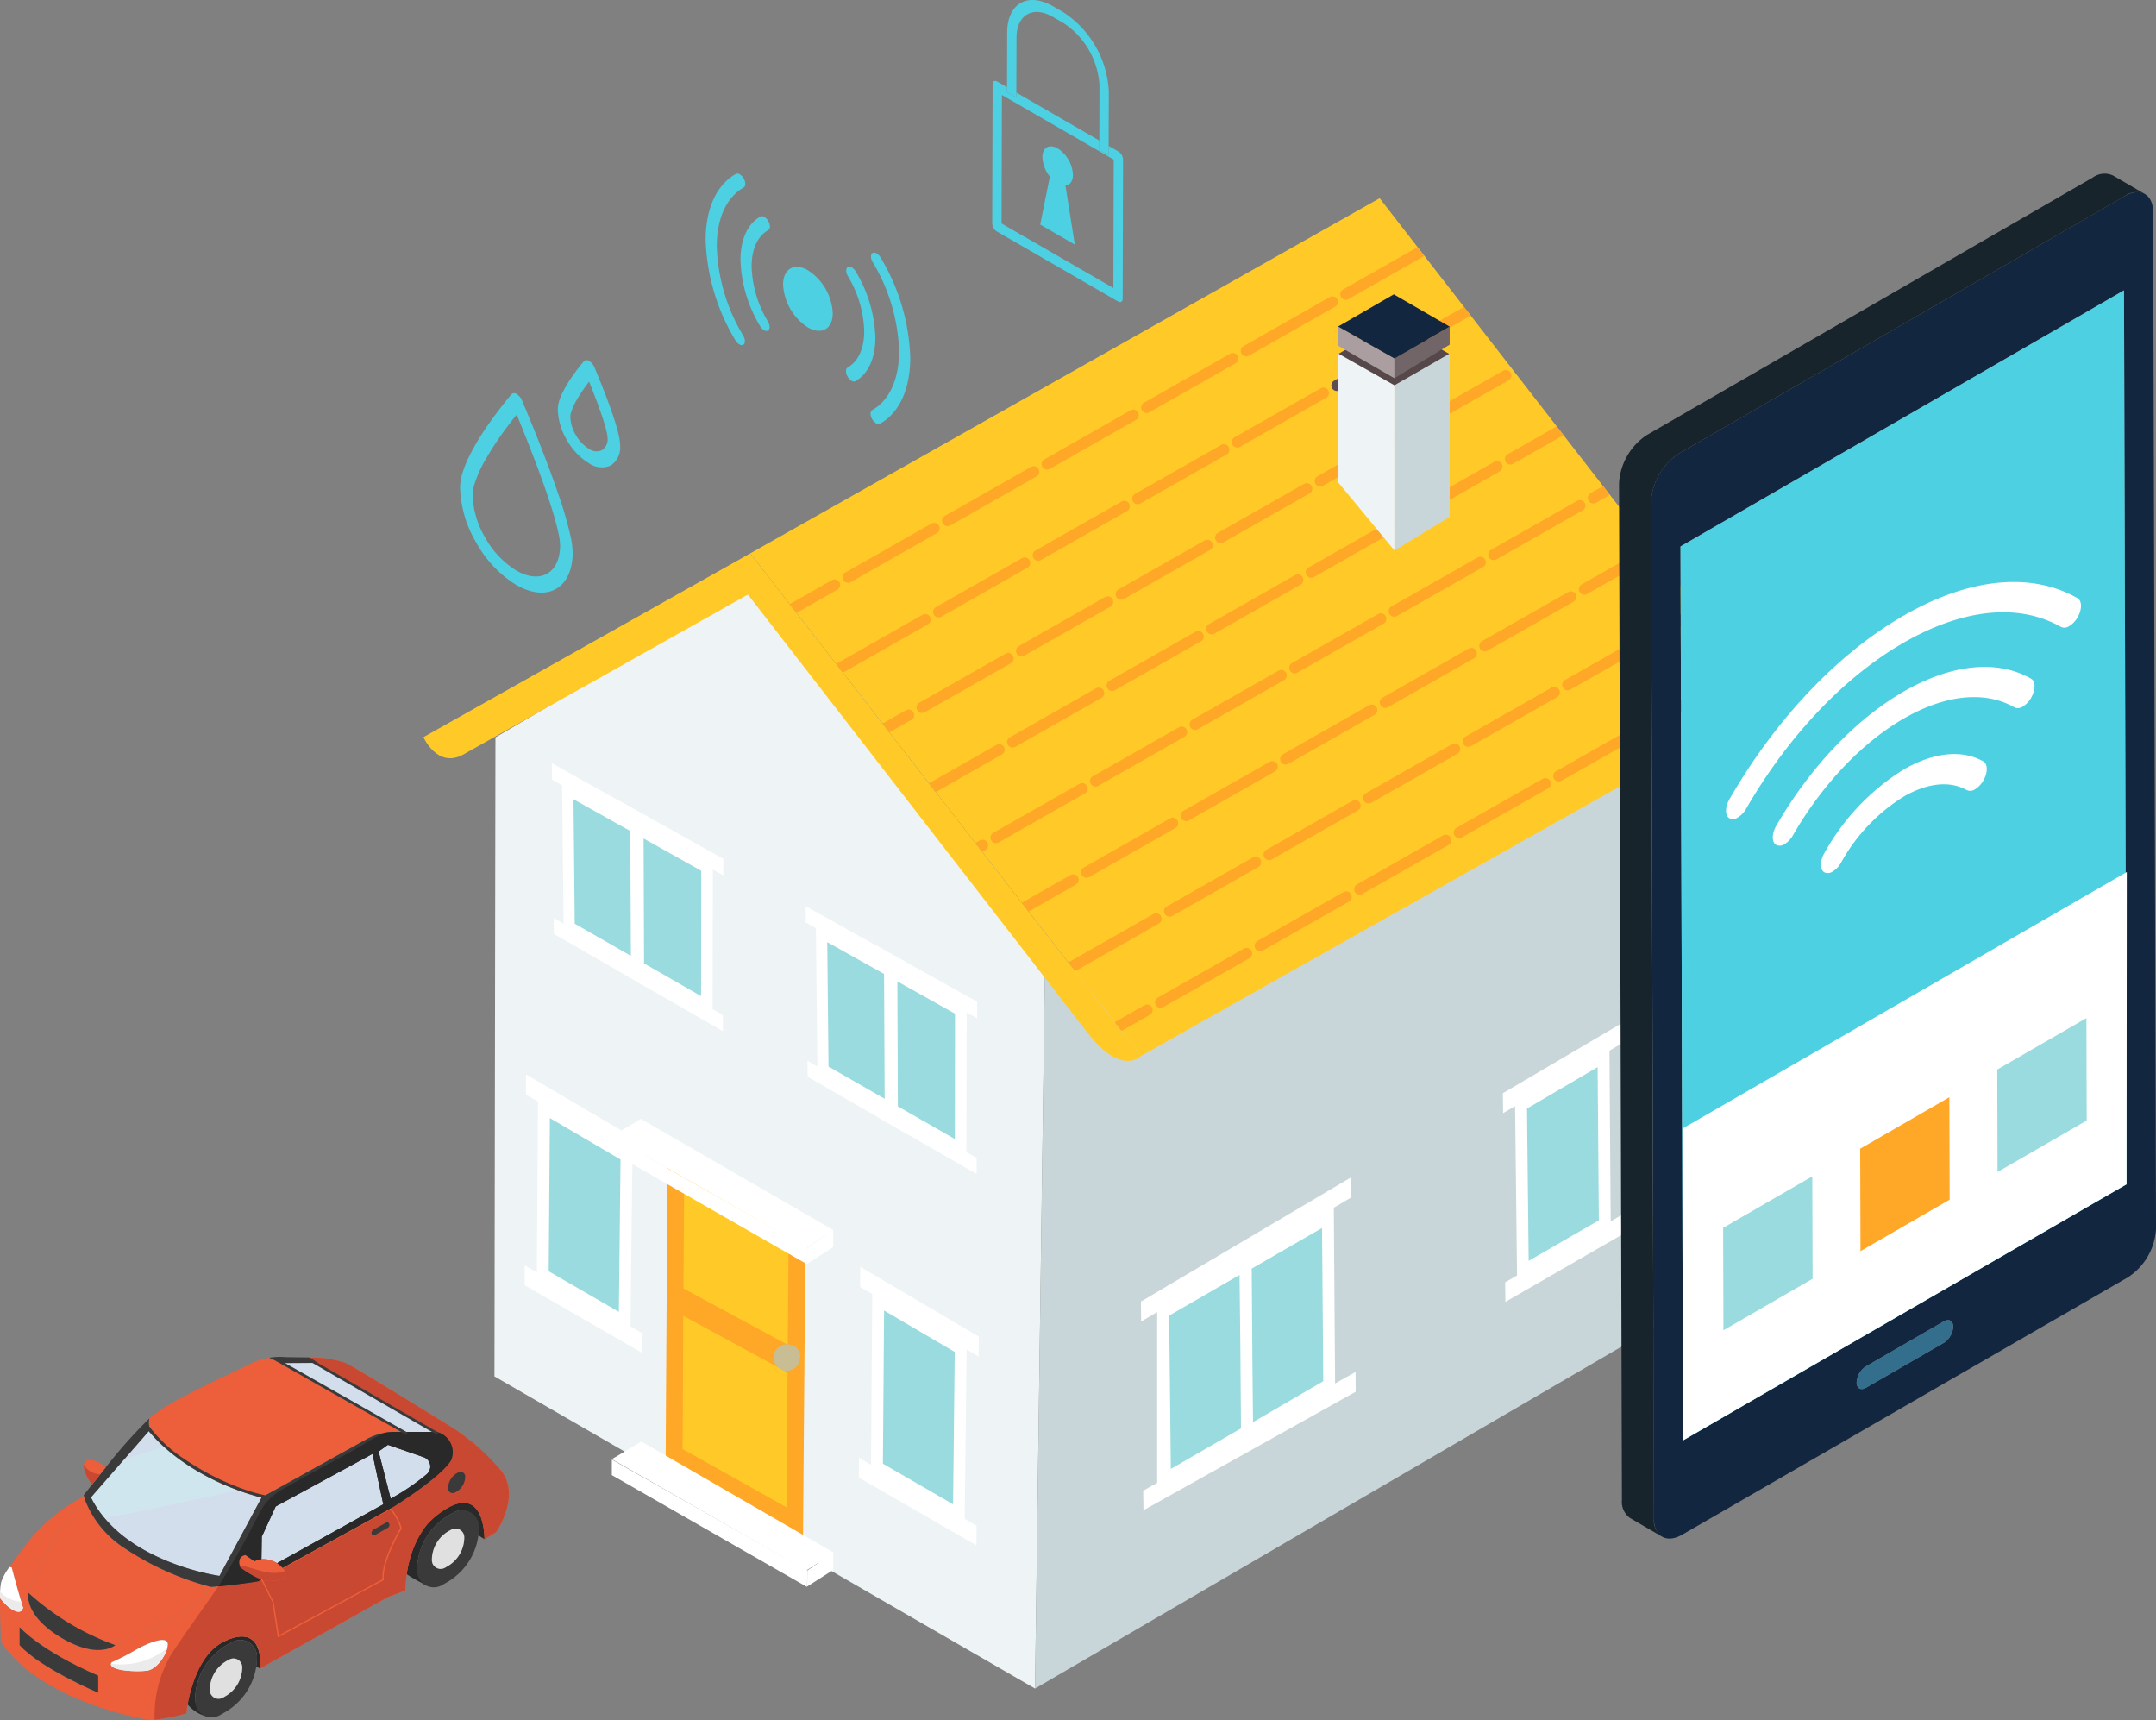 <svg xmlns="http://www.w3.org/2000/svg" xmlns:xlink="http://www.w3.org/1999/xlink" width="353.065" height="281.652" viewBox="0 0 353.065 281.652">
  <rect x="0" y="0" width="353.065" height="281.652" fill="#808080" stroke="none"/>
  <defs>
    <clipPath id="clip-path">
      <rect id="Rectángulo_42699" data-name="Rectángulo 42699" width="26.21" height="38.068" fill="#4dd0e1"/>
    </clipPath>
    <clipPath id="clip-path-2">
      <rect id="Rectángulo_42700" data-name="Rectángulo 42700" width="33.502" height="41.016" fill="#4dd0e1"/>
    </clipPath>
    <clipPath id="clip-path-3">
      <rect id="Rectángulo_42701" data-name="Rectángulo 42701" width="21.428" height="49.459" fill="#4dd0e1"/>
    </clipPath>
    <clipPath id="clip-path-4">
      <rect id="Rectángulo_42704" data-name="Rectángulo 42704" width="83.343" height="59.5" fill="none"/>
    </clipPath>
  </defs>
  <g id="Grupo_143616" data-name="Grupo 143616" transform="translate(-305.867 -2847.041)">
    <g id="Grupo_143606" data-name="Grupo 143606" transform="translate(-122 -440.984)">
      <path id="Trazado_189285" data-name="Trazado 189285" d="M243.147,385.22l-.163,104.625,88.525,51.109,1.6-116.474-47.941-63.862Z" transform="translate(265.854 3023.53)" fill="#eef4f5"/>
      <path id="Trazado_189286" data-name="Trazado 189286" d="M294.255,580.385l22.484,13.281.44-52.828-22.6-12.2Z" transform="translate(242.612 2947.367)" fill="#ffa726"/>
      <path id="Trazado_189287" data-name="Trazado 189287" d="M340.959,463.8l.241,22.743,11.032,6.331-.1-22.832Z" transform="translate(221.441 2976.755)" fill="#99dbde"/>
      <path id="Trazado_189288" data-name="Trazado 189288" d="M339.242,460.656l.279,25.113,12.865,7.4-.1-25.229Zm2.083,23.813-.206-20.371,9.3,5.2.1,20.438Z" transform="translate(222.22 2978.182)" fill="#fff"/>
      <path id="Trazado_189289" data-name="Trazado 189289" d="M336.188,456.168l.032,2.678,16.367,9.147-.008-2.695Z" transform="translate(223.604 2980.217)" fill="#fff"/>
      <path id="Trazado_189290" data-name="Trazado 189290" d="M336.744,502.495l.031,2.606,16.144,9.293-.009-2.62Z" transform="translate(223.353 2959.217)" fill="#fff"/>
      <path id="Trazado_189291" data-name="Trazado 189291" d="M362.045,498.367l11.2,6.428.042-22.925-11.342-6.339Z" transform="translate(211.929 2971.439)" fill="#99dbde"/>
      <path id="Trazado_189292" data-name="Trazado 189292" d="M360.34,497.575l13.062,7.508.059-25.331-13.244-7.392Zm11.208-16.462-.026,20.52-9.335-5.351-.08-20.453Z" transform="translate(212.712 2972.877)" fill="#fff"/>
      <path id="Trazado_189293" data-name="Trazado 189293" d="M357.148,470.525l16.621,9.288.009-2.706-16.645-9.272Z" transform="translate(214.11 2974.928)" fill="#fff"/>
      <path id="Trazado_189294" data-name="Trazado 189294" d="M357.418,516.967l16.39,9.435.009-2.631-16.414-9.42Z" transform="translate(213.987 2953.842)" fill="#fff"/>
      <path id="Trazado_189295" data-name="Trazado 189295" d="M264.937,421.006l.241,22.743,11.032,6.332-.1-22.832Z" transform="translate(255.903 2996.156)" fill="#99dbde"/>
      <path id="Trazado_189296" data-name="Trazado 189296" d="M263.219,417.858l.279,25.114,12.865,7.395-.1-25.229Zm2.083,23.814L265.1,421.3l9.3,5.2.1,20.438Z" transform="translate(256.682 2997.583)" fill="#fff"/>
      <path id="Trazado_189297" data-name="Trazado 189297" d="M260.166,413.37l.032,2.679,16.368,9.147-.008-2.695Z" transform="translate(258.065 2999.617)" fill="#fff"/>
      <path id="Trazado_189298" data-name="Trazado 189298" d="M260.722,459.7l.031,2.606L276.9,471.6l-.008-2.62Z" transform="translate(257.813 2978.617)" fill="#fff"/>
      <path id="Trazado_189299" data-name="Trazado 189299" d="M286.023,455.57l11.2,6.428.041-22.925-11.341-6.338Z" transform="translate(246.39 2990.839)" fill="#99dbde"/>
      <path id="Trazado_189300" data-name="Trazado 189300" d="M284.318,454.778l13.061,7.507.06-25.331-13.244-7.391Zm11.208-16.462-.026,20.52-9.335-5.351-.079-20.453Z" transform="translate(247.174 2992.277)" fill="#fff"/>
      <path id="Trazado_189301" data-name="Trazado 189301" d="M281.126,427.727l16.621,9.288.009-2.706-16.646-9.273Z" transform="translate(248.571 2994.328)" fill="#fff"/>
      <path id="Trazado_189302" data-name="Trazado 189302" d="M281.4,474.169l16.389,9.434.009-2.63-16.413-9.42Z" transform="translate(248.449 2973.242)" fill="#fff"/>
      <path id="Trazado_189303" data-name="Trazado 189303" d="M357.552,601.548l13.412,7.743.313-27.838-13.514-7.934Z" transform="translate(213.92 2927.021)" fill="#99dbde"/>
      <path id="Trazado_189304" data-name="Trazado 189304" d="M355.762,600.742l15.331,8.843.354-30.735-15.46-9.086Zm2.152-26.878,11.568,6.786-.273,24.939-11.49-6.64Z" transform="translate(214.731 2928.723)" fill="#fff"/>
      <path id="Trazado_189305" data-name="Trazado 189305" d="M352.519,567.477l19.405,11.395.039-3.26L352.54,564.185Z" transform="translate(216.201 2931.252)" fill="#fff"/>
      <path id="Trazado_189306" data-name="Trazado 189306" d="M352.136,624.622l19.243,11.089.038-3.2-19.26-11.12Z" transform="translate(216.375 2905.322)" fill="#fff"/>
      <path id="Trazado_189307" data-name="Trazado 189307" d="M257.444,543.919l13.412,7.743.313-27.838-13.513-7.935Z" transform="translate(259.299 2953.145)" fill="#99dbde"/>
      <path id="Trazado_189308" data-name="Trazado 189308" d="M255.655,543.113l15.331,8.843.353-30.735-15.46-9.086Zm2.152-26.878,11.568,6.786L269.1,547.96l-11.489-6.64Z" transform="translate(260.11 2954.846)" fill="#fff"/>
      <path id="Trazado_189309" data-name="Trazado 189309" d="M252.411,509.849l19.405,11.394.039-3.259-19.423-11.427Z" transform="translate(261.581 2957.375)" fill="#fff"/>
      <path id="Trazado_189310" data-name="Trazado 189310" d="M252.028,566.994l19.243,11.089.038-3.2-19.259-11.12Z" transform="translate(261.754 2931.445)" fill="#fff"/>
      <path id="Trazado_189311" data-name="Trazado 189311" d="M299.6,556.455l17.08,9.217.14-17.409-17.108-8.953Z" transform="translate(240.189 2942.528)" fill="#ffca28"/>
      <path id="Trazado_189312" data-name="Trazado 189312" d="M299.345,600.668l17.043,9.546.139-22.078-17.072-9.286Z" transform="translate(240.306 2924.604)" fill="#ffca28"/>
      <path id="Trazado_189313" data-name="Trazado 189313" d="M278.142,619.4l31.852,18.225,4.516-2.905L283,616.521Z" transform="translate(249.917 2907.527)" fill="#fff"/>
      <path id="Trazado_189314" data-name="Trazado 189314" d="M278.142,522.741l31.852,18.226,4.4-2.905-31.513-18.2Z" transform="translate(249.917 2951.342)" fill="#fff"/>
      <path id="Trazado_189315" data-name="Trazado 189315" d="M278.142,527.792l31.966,18.316.051-2.7-32.01-18.155Z" transform="translate(249.917 2948.899)" fill="#fff"/>
      <path id="Trazado_189316" data-name="Trazado 189316" d="M336.66,558.678l4.257-2.707V553.15l-4.231,2.905Z" transform="translate(223.39 2936.254)" fill="#fff"/>
      <path id="Trazado_189317" data-name="Trazado 189317" d="M278.142,624.447l31.966,18.316.051-2.7-32.01-18.155Z" transform="translate(249.917 2905.085)" fill="#fff"/>
      <path id="Trazado_189318" data-name="Trazado 189318" d="M336.66,655.333l4.257-2.707V649.8l-4.231,2.905Z" transform="translate(223.39 2892.439)" fill="#fff"/>
      <path id="Trazado_189319" data-name="Trazado 189319" d="M330.331,587.52a2.172,2.172,0,1,0,1.584,2.091,1.891,1.891,0,0,0-1.584-2.091" transform="translate(226.978 2920.674)" fill="#c8bd93"/>
      <path id="Trazado_189320" data-name="Trazado 189320" d="M404.911,548.014l109.7-63.945V376.192l-108.1,55.348Z" transform="translate(192.452 3016.471)" fill="#c9d6d9"/>
      <path id="Trazado_189321" data-name="Trazado 189321" d="M221.715,380.605s2.222,5.107,6.427,2.9l46.705-26.246,55.581,71.7c5.628,7.281,8.781,3.851,8.781,3.851l-63.984-82.288Z" transform="translate(275.495 3028.108)" fill="#ffca28"/>
      <path id="Trazado_189322" data-name="Trazado 189322" d="M319.6,302.3l63.983,82.288,103.074-58.015L422.67,244.152Z" transform="translate(231.125 3076.324)" fill="#ffca28"/>
      <path id="Trazado_189323" data-name="Trazado 189323" d="M443.29,563.974l.313,27.838,26.98-15.687-.211-28.03Z" transform="translate(175.054 2938.546)" fill="#99dbde"/>
      <path id="Trazado_189324" data-name="Trazado 189324" d="M456.957,553.857l-15.462,8.865v30.11l29.145-16.564-.22-30.324ZM443.734,589l-.275-25.1,11.527-6.658.131,11.348.107,13.777Zm13.46-7.657-.1-9.551-.116-15.586,11.516-6.648.2,25.077Z" transform="translate(175.868 2939.521)" fill="#fff"/>
      <path id="Trazado_189325" data-name="Trazado 189325" d="M550.48,508.551l.313,27.838,13.411-7.743-.21-28.03Z" transform="translate(126.465 2960.068)" fill="#99dbde"/>
      <path id="Trazado_189326" data-name="Trazado 189326" d="M548.683,505.949l.354,30.735,15.33-8.843-.225-30.977Zm2.238,26.738-.273-24.939,11.567-6.786.2,25.086Z" transform="translate(127.279 2961.77)" fill="#fff"/>
      <path id="Trazado_189327" data-name="Trazado 189327" d="M545.049,502.711l.039,3.259,19.405-11.395-.022-3.291Z" transform="translate(128.927 2964.298)" fill="#fff"/>
      <path id="Trazado_189328" data-name="Trazado 189328" d="M545.732,559.605l.039,3.2,19.242-11.089-.022-3.236Z" transform="translate(128.617 2938.369)" fill="#fff"/>
      <path id="Trazado_189329" data-name="Trazado 189329" d="M436.632,557.706l.04,3.26L471.1,540.641l-.022-3.292Z" transform="translate(178.072 2943.417)" fill="#fff"/>
      <path id="Trazado_189330" data-name="Trazado 189330" d="M437.315,615.114l.039,3.2,34.758-19.4-.022-3.235Z" transform="translate(177.763 2916.974)" fill="#fff"/>
      <path id="Trazado_189331" data-name="Trazado 189331" d="M338.33,358.433l-6.914,3.93,1.119,1.438,6.686-3.8a.9.9,0,1,0-.891-1.567" transform="translate(225.768 3024.574)" fill="#ffa726"/>
      <path id="Trazado_189332" data-name="Trazado 189332" d="M361.808,341.48,347.7,349.5a.9.9,0,0,0,.892,1.568l14.109-8.021a.9.9,0,1,0-.891-1.567" transform="translate(218.593 3032.259)" fill="#ffa726"/>
      <path id="Trazado_189333" data-name="Trazado 189333" d="M391.63,324.526l-14.11,8.021a.9.9,0,0,0,.892,1.567l14.109-8.021a.9.9,0,1,0-.891-1.567" transform="translate(205.075 3039.944)" fill="#ffa726"/>
      <path id="Trazado_189334" data-name="Trazado 189334" d="M421.451,307.574l-14.109,8.02a.9.9,0,0,0,.892,1.568l14.109-8.021a.9.9,0,1,0-.892-1.567" transform="translate(191.557 3047.629)" fill="#ffa726"/>
      <path id="Trazado_189335" data-name="Trazado 189335" d="M451.273,290.621l-14.109,8.021a.9.9,0,1,0,.891,1.567l14.109-8.021a.9.9,0,0,0-.892-1.568" transform="translate(178.038 3055.313)" fill="#ffa726"/>
      <path id="Trazado_189336" data-name="Trazado 189336" d="M481.1,273.668l-14.109,8.021a.9.9,0,1,0,.891,1.567l14.109-8.021a.9.9,0,0,0-.892-1.568" transform="translate(164.52 3062.998)" fill="#ffa726"/>
      <path id="Trazado_189337" data-name="Trazado 189337" d="M496.809,265.733a.9.9,0,1,0,.891,1.567l12.427-7.064L509.01,258.8Z" transform="translate(151.001 3069.686)" fill="#ffa726"/>
      <path id="Trazado_189338" data-name="Trazado 189338" d="M359.474,368.8l-14.109,8.021c-.013.008-.02.021-.033.029l1.113,1.431,13.92-7.913a.9.9,0,0,0-.891-1.567" transform="translate(219.459 3019.877)" fill="#ffa726"/>
      <path id="Trazado_189339" data-name="Trazado 189339" d="M388.946,351.843l-14.109,8.021a.9.9,0,0,0,.891,1.567l14.109-8.021a.9.9,0,0,0-.891-1.567" transform="translate(206.291 3027.561)" fill="#ffa726"/>
      <path id="Trazado_189340" data-name="Trazado 189340" d="M418.768,334.89l-14.109,8.021a.9.9,0,1,0,.892,1.567l14.109-8.021a.9.9,0,0,0-.891-1.567" transform="translate(192.772 3035.246)" fill="#ffa726"/>
      <path id="Trazado_189341" data-name="Trazado 189341" d="M448.59,317.937l-14.109,8.02a.9.9,0,0,0,.892,1.568l14.109-8.021a.9.9,0,1,0-.891-1.567" transform="translate(179.254 3042.932)" fill="#ffa726"/>
      <path id="Trazado_189342" data-name="Trazado 189342" d="M478.412,300.984,464.3,309a.9.9,0,1,0,.892,1.567l14.109-8.021a.9.9,0,1,0-.891-1.567" transform="translate(165.736 3050.615)" fill="#ffa726"/>
      <path id="Trazado_189343" data-name="Trazado 189343" d="M508.233,284.031l-14.109,8.021a.9.9,0,1,0,.891,1.567l14.109-8.021a.9.9,0,1,0-.891-1.567" transform="translate(152.218 3058.301)" fill="#5d4e51"/>
      <path id="Trazado_189344" data-name="Trazado 189344" d="M523.947,279.51a.9.9,0,1,0,.891,1.567l5.184-2.947-1.117-1.439Z" transform="translate(138.699 3061.574)" fill="#ffa726"/>
      <path id="Trazado_189345" data-name="Trazado 189345" d="M363.053,397.415l-3.824,2.173,1.118,1.439,3.6-2.045a.9.9,0,1,0-.891-1.567" transform="translate(213.159 3006.903)" fill="#ffa726"/>
      <path id="Trazado_189346" data-name="Trazado 189346" d="M383.968,380.463l-14.109,8.021a.9.9,0,1,0,.891,1.567l14.109-8.021a.9.9,0,1,0-.891-1.567" transform="translate(208.548 3014.588)" fill="#ffa726"/>
      <path id="Trazado_189347" data-name="Trazado 189347" d="M413.791,363.51l-14.109,8.021a.9.9,0,0,0,.891,1.568l14.109-8.021a.9.9,0,0,0-.891-1.568" transform="translate(195.029 3022.272)" fill="#ffa726"/>
      <path id="Trazado_189348" data-name="Trazado 189348" d="M443.613,346.556,429.5,354.577a.9.9,0,0,0,.891,1.568l14.109-8.021a.9.9,0,0,0-.891-1.568" transform="translate(181.511 3029.957)" fill="#ffa726"/>
      <path id="Trazado_189349" data-name="Trazado 189349" d="M473.434,329.6l-14.109,8.02a.9.9,0,0,0,.891,1.568l14.109-8.021a.9.9,0,0,0-.891-1.567" transform="translate(167.992 3037.643)" fill="#ffa726"/>
      <path id="Trazado_189350" data-name="Trazado 189350" d="M503.256,312.651l-14.109,8.021a.9.9,0,1,0,.892,1.567l14.109-8.021a.9.9,0,0,0-.891-1.567" transform="translate(154.474 3045.327)" fill="#ffa726"/>
      <path id="Trazado_189351" data-name="Trazado 189351" d="M533.078,295.7l-14.109,8.021a.9.9,0,1,0,.892,1.567l14.109-8.021a.9.9,0,0,0-.891-1.567" transform="translate(140.955 3053.012)" fill="#ffa726"/>
      <path id="Trazado_189352" data-name="Trazado 189352" d="M384.193,407.779l-11.057,6.286,1.119,1.438,10.83-6.157a.9.9,0,1,0-.891-1.567" transform="translate(206.855 3002.205)" fill="#ffa726"/>
      <path id="Trazado_189353" data-name="Trazado 189353" d="M411.107,390.825,397,398.846a.9.9,0,0,0,.892,1.568L412,392.393a.9.9,0,0,0-.891-1.567" transform="translate(196.245 3009.891)" fill="#ffa726"/>
      <path id="Trazado_189354" data-name="Trazado 189354" d="M440.928,373.873l-14.109,8.021a.9.9,0,1,0,.891,1.567l14.109-8.021a.9.9,0,1,0-.891-1.567" transform="translate(182.728 3017.574)" fill="#ffa726"/>
      <path id="Trazado_189355" data-name="Trazado 189355" d="M470.75,356.92l-14.109,8.021a.9.9,0,1,0,.891,1.567l14.109-8.021a.9.9,0,1,0-.891-1.567" transform="translate(169.209 3025.26)" fill="#ffa726"/>
      <path id="Trazado_189356" data-name="Trazado 189356" d="M500.572,339.967l-14.109,8.021a.9.9,0,0,0,.891,1.567l14.109-8.021a.9.9,0,1,0-.891-1.568" transform="translate(155.69 3032.944)" fill="#ffa726"/>
      <path id="Trazado_189357" data-name="Trazado 189357" d="M530.395,323.014l-14.109,8.021a.9.9,0,0,0,.891,1.568l14.109-8.021a.9.9,0,1,0-.891-1.567" transform="translate(142.172 3040.629)" fill="#ffa726"/>
      <path id="Trazado_189358" data-name="Trazado 189358" d="M546.108,317.044a.9.9,0,0,0,.891,1.567l8.257-4.694-1.117-1.439Z" transform="translate(128.653 3045.352)" fill="#ffa726"/>
      <path id="Trazado_189359" data-name="Trazado 189359" d="M387.776,436.4l-.733.417,1.118,1.438.507-.288a.9.9,0,0,0-.892-1.567" transform="translate(200.552 2989.231)" fill="#ffa726"/>
      <path id="Trazado_189360" data-name="Trazado 189360" d="M406.128,419.445l-14.109,8.021a.9.9,0,1,0,.891,1.567l14.109-8.021a.9.9,0,0,0-.892-1.567" transform="translate(198.502 2996.917)" fill="#ffa726"/>
      <path id="Trazado_189361" data-name="Trazado 189361" d="M435.95,402.493l-14.109,8.021a.9.9,0,1,0,.892,1.567l14.109-8.021a.9.9,0,1,0-.892-1.567" transform="translate(184.983 3004.602)" fill="#ffa726"/>
      <path id="Trazado_189362" data-name="Trazado 189362" d="M465.772,385.54l-14.109,8.021a.9.9,0,0,0,.892,1.567l14.109-8.021a.9.9,0,1,0-.892-1.568" transform="translate(171.465 3012.286)" fill="#ffa726"/>
      <path id="Trazado_189363" data-name="Trazado 189363" d="M495.6,368.587l-14.109,8.021a.9.9,0,0,0,.892,1.567l14.109-8.021a.9.9,0,1,0-.891-1.567" transform="translate(157.946 3019.971)" fill="#ffa726"/>
      <path id="Trazado_189364" data-name="Trazado 189364" d="M525.417,351.635l-14.109,8.02a.9.9,0,0,0,.892,1.568l14.109-8.021a.9.9,0,1,0-.891-1.567" transform="translate(144.428 3027.655)" fill="#ffa726"/>
      <path id="Trazado_189365" data-name="Trazado 189365" d="M555.239,334.681,541.13,342.7a.9.9,0,1,0,.892,1.568l14.109-8.021a.9.9,0,1,0-.891-1.567" transform="translate(130.909 3035.341)" fill="#ffa726"/>
      <path id="Trazado_189366" data-name="Trazado 189366" d="M570.952,331.534a.9.9,0,0,0,.891,1.567l2.269-1.29-1.117-1.439Z" transform="translate(117.392 3037.24)" fill="#ffa726"/>
      <path id="Trazado_189367" data-name="Trazado 189367" d="M408.916,446.762l-7.967,4.529,1.119,1.439,7.74-4.4a.9.9,0,0,0-.892-1.567" transform="translate(194.248 2984.533)" fill="#ffa726"/>
      <path id="Trazado_189368" data-name="Trazado 189368" d="M433.267,429.809l-14.109,8.02a.9.9,0,1,0,.891,1.568l14.109-8.021a.9.9,0,0,0-.892-1.567" transform="translate(186.2 2992.219)" fill="#ffa726"/>
      <path id="Trazado_189369" data-name="Trazado 189369" d="M463.089,412.855l-14.109,8.021a.9.9,0,0,0,.892,1.568l14.109-8.021a.9.9,0,0,0-.892-1.567" transform="translate(172.682 2999.904)" fill="#ffa726"/>
      <path id="Trazado_189370" data-name="Trazado 189370" d="M492.912,395.9,478.8,403.924a.9.9,0,1,0,.892,1.567l14.109-8.02a.9.9,0,0,0-.891-1.568" transform="translate(159.163 3007.588)" fill="#ffa726"/>
      <path id="Trazado_189371" data-name="Trazado 189371" d="M522.733,378.95l-14.109,8.021a.9.9,0,1,0,.892,1.567l14.109-8.021a.9.9,0,1,0-.891-1.567" transform="translate(145.645 3015.273)" fill="#ffa726"/>
      <path id="Trazado_189372" data-name="Trazado 189372" d="M552.555,362l-14.109,8.02a.9.9,0,0,0,.892,1.568l14.109-8.021a.9.9,0,1,0-.891-1.567" transform="translate(132.126 3022.958)" fill="#ffa726"/>
      <path id="Trazado_189373" data-name="Trazado 189373" d="M568.268,354.579a.9.9,0,0,0,.892,1.567l11.33-6.441-1.117-1.439Z" transform="translate(118.607 3029.129)" fill="#ffa726"/>
      <path id="Trazado_189374" data-name="Trazado 189374" d="M428.8,458.428l-13.947,7.929,1.118,1.438,13.72-7.8a.9.9,0,0,0-.891-1.568" transform="translate(187.943 2979.246)" fill="#ffa726"/>
      <path id="Trazado_189375" data-name="Trazado 189375" d="M458.112,441.475,444,449.5a.9.9,0,1,0,.891,1.568L459,443.043a.9.9,0,0,0-.891-1.568" transform="translate(174.938 2986.93)" fill="#ffa726"/>
      <path id="Trazado_189376" data-name="Trazado 189376" d="M487.933,424.524l-14.109,8.021a.9.9,0,0,0,.891,1.568l14.109-8.021a.9.9,0,0,0-.892-1.567" transform="translate(161.42 2994.614)" fill="#ffa726"/>
      <path id="Trazado_189377" data-name="Trazado 189377" d="M517.755,407.57l-14.109,8.021a.9.9,0,1,0,.891,1.567l14.109-8.021a.9.9,0,0,0-.892-1.567" transform="translate(147.901 3002.3)" fill="#ffa726"/>
      <path id="Trazado_189378" data-name="Trazado 189378" d="M547.577,390.617l-14.109,8.021a.9.9,0,1,0,.892,1.567l14.109-8.02a.9.9,0,0,0-.892-1.568" transform="translate(134.383 3009.984)" fill="#ffa726"/>
      <path id="Trazado_189379" data-name="Trazado 189379" d="M577.4,373.664l-14.109,8.021a.9.9,0,1,0,.892,1.567l14.109-8.021a.9.9,0,0,0-.891-1.567" transform="translate(120.864 3017.67)" fill="#ffa726"/>
      <path id="Trazado_189380" data-name="Trazado 189380" d="M593.113,369.068a.9.9,0,0,0,.892,1.568l5.342-3.037-1.117-1.439Z" transform="translate(107.346 3021.018)" fill="#5d4e51"/>
      <path id="Trazado_189381" data-name="Trazado 189381" d="M433.639,485.744l-4.877,2.773,1.118,1.439,4.65-2.644a.9.9,0,0,0-.891-1.567" transform="translate(181.64 2966.863)" fill="#ffa726"/>
      <path id="Trazado_189382" data-name="Trazado 189382" d="M455.428,468.792l-14.109,8.021a.9.9,0,1,0,.891,1.567l14.109-8.021a.9.9,0,0,0-.891-1.567" transform="translate(176.154 2974.547)" fill="#ffa726"/>
      <path id="Trazado_189383" data-name="Trazado 189383" d="M485.25,451.839l-14.109,8.021a.9.9,0,1,0,.891,1.567l14.109-8.021a.9.9,0,0,0-.891-1.567" transform="translate(162.636 2982.232)" fill="#ffa726"/>
      <path id="Trazado_189384" data-name="Trazado 189384" d="M515.072,434.885l-14.109,8.021a.9.9,0,1,0,.891,1.568l14.109-8.021a.9.9,0,0,0-.891-1.568" transform="translate(149.117 2989.918)" fill="#ffa726"/>
      <path id="Trazado_189385" data-name="Trazado 189385" d="M544.894,417.933l-14.109,8.021a.9.9,0,0,0,.891,1.568l14.109-8.021a.9.9,0,1,0-.891-1.567" transform="translate(135.599 2997.602)" fill="#ffa726"/>
      <path id="Trazado_189386" data-name="Trazado 189386" d="M574.716,400.98,560.608,409a.9.9,0,0,0,.891,1.568l14.109-8.021a.9.9,0,1,0-.891-1.567" transform="translate(122.08 3005.287)" fill="#ffa726"/>
      <path id="Trazado_189387" data-name="Trazado 189387" d="M604.538,384.1l-14.109,8.021a.9.9,0,0,0,.891,1.567l14.109-8.02a.9.9,0,0,0,.254-.22l-1.066-1.373a.812.812,0,0,0-.078.026" transform="translate(108.563 3012.896)" fill="#5d4e51"/>
      <path id="Trazado_189388" data-name="Trazado 189388" d="M495.688,286.463l9.23,5.208,9.046-5.193-9.151-5.284Z" transform="translate(151.302 3059.533)" fill="#55474a"/>
      <path id="Trazado_189389" data-name="Trazado 189389" d="M495.688,285.722l9.23,5.329v-3.257l-9.23-5.208Z" transform="translate(151.302 3058.902)" fill="#ab9ea1"/>
      <path id="Trazado_189390" data-name="Trazado 189390" d="M512.57,291.063l9.046-5.5v-2.952l-9.046,5.194Z" transform="translate(143.649 3058.891)" fill="#716567"/>
      <path id="Trazado_189391" data-name="Trazado 189391" d="M495.688,311.727l9.23,11.178V295.861l-9.23-5.208Z" transform="translate(151.302 3055.245)" fill="#eef4f5"/>
      <path id="Trazado_189392" data-name="Trazado 189392" d="M512.57,322.917l9.046-5.5V290.68l-9.046,5.193Z" transform="translate(143.649 3055.233)" fill="#c9d6d9"/>
      <path id="Trazado_189393" data-name="Trazado 189393" d="M495.688,278.216l9.23,5.208,9.046-5.193-9.151-5.284Z" transform="translate(151.302 3063.271)" fill="#12263f"/>
    </g>
    <g id="Grupo_143605" data-name="Grupo 143605" transform="translate(195 -311.542)">
      <path id="Trazado_189274" data-name="Trazado 189274" d="M87.176,6.2l-73,42.145a10.134,10.134,0,0,0-4.6,7.967l.472,166.424c.008,2.929,2.081,4.11,4.63,2.638l73-42.144a10.134,10.134,0,0,0,4.6-7.966L91.8,8.839C91.8,5.911,89.723,4.73,87.176,6.2M57.54,193.954,44.781,201.32c-.843.486-1.529.1-1.531-.872a3.355,3.355,0,0,1,1.521-2.637l12.759-7.367c.842-.487,1.528-.094,1.531.875a3.351,3.351,0,0,1-1.521,2.634M14.822,209.933l-.415-146.36L87.035,21.641,87.45,168Z" transform="translate(371.657 3184.477)" fill="#12263f"/>
      <path id="Trazado_189275" data-name="Trazado 189275" d="M85.447,343.566l-12.759,7.367a3.355,3.355,0,0,0-1.521,2.636c0,.969.688,1.36,1.531.873l12.759-7.366a3.353,3.353,0,0,0,1.521-2.635c0-.969-.688-1.361-1.531-.874" transform="translate(343.739 3031.354)" fill="#336f8d"/>
      <path id="Trazado_189276" data-name="Trazado 189276" d="M18.408,76.9l.415,146.36L91.45,181.328l-.415-146.36Z" transform="translate(367.655 3171.148)" fill="#4dd0e1"/>
      <path id="Trazado_189277" data-name="Trazado 189277" d="M19.167,302.223l72.627-41.932.043-51.129L19.21,251.095Z" transform="translate(367.312 3092.186)" fill="#fff"/>
      <path id="Trazado_189278" data-name="Trazado 189278" d="M77.6.633,4.6,42.778A10.135,10.135,0,0,0,0,50.745L.472,217.169a3.232,3.232,0,0,0,1.346,2.96l5.237,3.043a3.232,3.232,0,0,1-1.346-2.96L5.237,53.788a10.137,10.137,0,0,1,4.6-7.967l73-42.144a3.255,3.255,0,0,1,3.282-.321L80.877.312A3.254,3.254,0,0,0,77.6.633" transform="translate(376 3187)" fill="#17242b"/>
      <path id="Trazado_189279" data-name="Trazado 189279" d="M87.056,175.044c-3.6-2.053-8.321-1.394-13.036,1.329a37.411,37.411,0,0,0-13,13.705c-.751,1.3-.747,2.7.009,3.13a1.373,1.373,0,0,0,1.364-.138,3.929,3.929,0,0,0,1.36-1.435A29.571,29.571,0,0,1,74.031,180.8c3.729-2.153,7.463-2.676,10.312-1.055a1.366,1.366,0,0,0,1.362-.136,3.9,3.9,0,0,0,1.359-1.435c.751-1.3.746-2.7-.009-3.13" transform="translate(348.595 3108.197)" fill="#fff"/>
      <path id="Trazado_189280" data-name="Trazado 189280" d="M88.351,149.67c-5.771-3.289-13.337-2.231-20.894,2.132s-15.1,12.031-20.837,21.962c-.751,1.3-.747,2.7.009,3.13a1.368,1.368,0,0,0,1.361-.136,3.917,3.917,0,0,0,1.36-1.435c4.986-8.635,11.548-15.3,18.119-19.1s13.149-4.713,18.167-1.853A1.376,1.376,0,0,0,87,154.233a3.914,3.914,0,0,0,1.36-1.433c.748-1.3.744-2.7-.009-3.13" transform="translate(355.121 3120.027)" fill="#fff"/>
      <path id="Trazado_189281" data-name="Trazado 189281" d="M89.607,124.967c-7.636-4.351-17.769-3.324-28.535,2.891S40.2,144.732,32.613,157.873c-.751,1.3-.747,2.7.009,3.13a1.367,1.367,0,0,0,1.364-.138,3.9,3.9,0,0,0,1.36-1.435c6.863-11.883,16-21.524,25.738-27.144s18.9-6.549,25.808-2.615a1.372,1.372,0,0,0,1.365-.138,3.9,3.9,0,0,0,1.36-1.434c.751-1.3.747-2.7-.009-3.13" transform="translate(361.471 3131.555)" fill="#fff"/>
      <path id="Trazado_189282" data-name="Trazado 189282" d="M31.187,308.743l.048,16.771,14.6-8.428-.048-16.771Z" transform="translate(361.862 3050.865)" fill="#99dbde"/>
      <path id="Trazado_189283" data-name="Trazado 189283" d="M72.239,285.043l.048,16.771,14.6-8.427-.048-16.77Z" transform="translate(343.254 3061.608)" fill="#ffa726"/>
      <path id="Trazado_189284" data-name="Trazado 189284" d="M113.29,261.341l.048,16.771,14.6-8.427-.048-16.771Z" transform="translate(324.645 3072.353)" fill="#99dbde"/>
    </g>
    <g id="Grupo_143608" data-name="Grupo 143608" transform="translate(381.21 2906)">
      <g id="Grupo_143607" data-name="Grupo 143607" clip-path="url(#clip-path)">
        <path id="Trazado_189394" data-name="Trazado 189394" d="M16.117,36.535c-1.226-3.611-2.718-7.462-3.906-10.418s-2.073-5.019-2.078-5.03a2.206,2.206,0,0,0-.856-1.028.651.651,0,0,0-.861.036,67.308,67.308,0,0,0-4.156,5.476A38.49,38.49,0,0,0,1.379,30.48,17.3,17.3,0,0,0,.4,32.961,8.675,8.675,0,0,0,0,35.392a18.681,18.681,0,0,0,2.68,9.049,18.805,18.805,0,0,0,6.509,6.865c2.542,1.468,4.856,1.615,6.526.661s2.713-3.01,2.721-5.93a14.066,14.066,0,0,0-.385-2.886,64.578,64.578,0,0,0-1.934-6.616m-1.852,12.92c-1.3.742-3.088.631-5.069-.513a14.584,14.584,0,0,1-5.057-5.334A14.492,14.492,0,0,1,2.057,36.58a6.69,6.69,0,0,1,.317-1.822A20.471,20.471,0,0,1,4.211,30.7a53.456,53.456,0,0,1,3.863-5.749c.454-.595.862-1.112,1.193-1.523.817,1.972,2.108,5.152,3.367,8.522.975,2.6,1.929,5.322,2.63,7.661.35,1.167.635,2.241.828,3.143a10.777,10.777,0,0,1,.288,2.093c-.008,2.273-.813,3.863-2.116,4.605" transform="translate(0 -14.502)" fill="#4dd0e1"/>
        <path id="Trazado_189395" data-name="Trazado 189395" d="M67.85,8.943c-.622-1.83-1.37-3.76-1.968-5.246S64.845,1.181,64.84,1.168A2.207,2.207,0,0,0,63.982.141a.648.648,0,0,0-.859.036,33.1,33.1,0,0,0-2.089,2.752,19.75,19.75,0,0,0-1.459,2.485A9.366,9.366,0,0,0,59.066,6.7a4.853,4.853,0,0,0-.219,1.364,10.348,10.348,0,0,0,1.483,5.01,10.426,10.426,0,0,0,3.6,3.8,3.618,3.618,0,0,0,3.614.366,3.561,3.561,0,0,0,1.507-3.284,7.763,7.763,0,0,0-.211-1.612,33.232,33.232,0,0,0-.994-3.407M66.1,14.736a2.154,2.154,0,0,1-2.159-.219,6.2,6.2,0,0,1-2.151-2.269A6.141,6.141,0,0,1,60.9,9.256,2.8,2.8,0,0,1,61.04,8.5a9.864,9.864,0,0,1,.882-1.943,26.35,26.35,0,0,1,1.9-2.827l.151-.2c.362.894.8,2,1.227,3.143.478,1.279.947,2.615,1.285,3.741.167.562.3,1.072.391,1.484a4.654,4.654,0,0,1,.124.869,2.122,2.122,0,0,1-.9,1.961" transform="translate(-42.845 0)" fill="#4dd0e1"/>
      </g>
    </g>
    <g id="Grupo_143610" data-name="Grupo 143610" transform="translate(421.42 2875.459)">
      <g id="Grupo_143609" data-name="Grupo 143609" transform="translate(0 0)" clip-path="url(#clip-path-2)">
        <path id="Trazado_189396" data-name="Trazado 189396" d="M42.969,47.4c-2.246-1.3-4.073-.255-4.08,2.325a8.934,8.934,0,0,0,4.054,7.023c2.248,1.3,4.074.257,4.082-2.326A8.936,8.936,0,0,0,42.969,47.4" transform="translate(-26.206 -31.563)" fill="#4dd0e1"/>
        <path id="Trazado_189397" data-name="Trazado 189397" d="M22.056,23.66c.358-.2.36-.866,0-1.482a1.849,1.849,0,0,0-.643-.679.651.651,0,0,0-.646-.065c-2.162,1.23-3.251,3.86-3.258,7.1a22.259,22.259,0,0,0,3.208,10.836,1.858,1.858,0,0,0,.644.68.646.646,0,0,0,.645.064c.358-.2.36-.866,0-1.482a18.572,18.572,0,0,1-2.676-9.045c.008-2.714.913-4.9,2.719-5.93" transform="translate(-11.8 -14.403)" fill="#4dd0e1"/>
        <path id="Trazado_189398" data-name="Trazado 189398" d="M6.23,2.287c.358-.2.36-.866,0-1.482A1.85,1.85,0,0,0,5.591.126.65.65,0,0,0,4.945.06C1.664,1.928.014,5.914,0,10.837A33.808,33.808,0,0,0,4.868,27.281a1.857,1.857,0,0,0,.645.678.649.649,0,0,0,.645.066c.358-.2.36-.868,0-1.484A30.113,30.113,0,0,1,1.825,11.891C1.839,7.5,3.306,3.956,6.23,2.287" transform="translate(0 0)" fill="#4dd0e1"/>
        <path id="Trazado_189399" data-name="Trazado 189399" d="M71.412,46.852a.65.65,0,0,0-.647-.065c-.356.205-.358.867,0,1.482a18.567,18.567,0,0,1,2.679,9.046c-.008,2.714-.914,4.9-2.721,5.929-.356.205-.358.869,0,1.482a1.858,1.858,0,0,0,.645.681.651.651,0,0,0,.647.065c2.159-1.231,3.251-3.86,3.258-7.1a22.276,22.276,0,0,0-3.208-10.836,1.856,1.856,0,0,0-.645-.68" transform="translate(-47.474 -31.487)" fill="#4dd0e1"/>
        <path id="Trazado_189400" data-name="Trazado 189400" d="M83.779,39.774a.65.65,0,0,0-.647-.065c-.356.205-.358.867,0,1.482a30.105,30.105,0,0,1,4.339,14.652c-.014,4.391-1.481,7.935-4.407,9.6-.356.205-.358.869,0,1.484a1.858,1.858,0,0,0,.645.679.653.653,0,0,0,.647.067c3.278-1.87,4.931-5.856,4.945-10.778a33.81,33.81,0,0,0-4.868-16.442,1.856,1.856,0,0,0-.645-.68" transform="translate(-55.79 -26.718)" fill="#4dd0e1"/>
      </g>
    </g>
    <g id="Grupo_143612" data-name="Grupo 143612" transform="translate(468.35 2847.041)">
      <g id="Grupo_143611" data-name="Grupo 143611" clip-path="url(#clip-path-3)">
        <path id="Trazado_189401" data-name="Trazado 189401" d="M38.134,104.518a5.5,5.5,0,0,0-2.495-4.321c-1.383-.8-2.508-.158-2.512,1.43a5.412,5.412,0,0,0,1.22,3.179l-1.581,7.866L35.41,114.2l.378.219,2.645,1.527L36.9,106.281c.735-.078,1.229-.711,1.232-1.763" transform="translate(-24.906 -75.899)" fill="#4dd0e1"/>
        <path id="Trazado_189402" data-name="Trazado 189402" d="M20.668,66.784l-1.6-.922,0,1.54-1.529-.883,0-1.54L3.954,57.134l0,.817-1.527-.882,0-.817L.83,55.33c-.421-.243-.764-.048-.765.436L0,78.561a1.676,1.676,0,0,0,.76,1.317L20.6,91.332c.421.243.764.048.765-.436l.065-22.8a1.677,1.677,0,0,0-.76-1.317m-.829,22.352L1.53,78.565l.059-21.039L19.9,68.1Z" transform="translate(0 -41.977)" fill="#4dd0e1"/>
        <path id="Trazado_189403" data-name="Trazado 189403" d="M19.317,1.988l-1.671-.965C13.52-1.359,10.15.56,10.137,5.3l-.025,8.973,0,.817,1.527.882,0-.817.025-8.973c.011-3.775,2.692-5.3,5.978-3.406l1.671.965a13.108,13.108,0,0,1,5.939,10.287L25.226,23l0,1.54,1.528.883,0-1.54.025-8.973A16.468,16.468,0,0,0,19.317,1.988" transform="translate(-7.684 0)" fill="#4dd0e1"/>
      </g>
    </g>
    <g id="Grupo_143615" data-name="Grupo 143615" transform="translate(305.867 3069.192)">
      <path id="Trazado_189404" data-name="Trazado 189404" d="M411.548,128.717l4.157,5.573,1.4.879,1.085-4.5-3.2-2.348Z" transform="translate(-337.756 -105.311)" fill="#292929"/>
      <g id="Grupo_143614" data-name="Grupo 143614">
        <g id="Grupo_143613" data-name="Grupo 143613" clip-path="url(#clip-path-4)">
          <path id="Trazado_189405" data-name="Trazado 189405" d="M174.877,256.167c-3.841,1.863-7.737,7.77-6.114,10.113a6.1,6.1,0,0,0,3.369,2.184c-.318-.446-2-2.043-2-2.661l0-.1a10.477,10.477,0,0,1,5.518-9.133l.591-.318a2.731,2.731,0,0,1,4.035,2.41,10.044,10.044,0,0,1-.124,1.593l.6.323c.3-2.94-.592-6.979-5.884-4.414" transform="translate(-138.193 -209.566)" fill="#292929"/>
          <path id="Trazado_189406" data-name="Trazado 189406" d="M377.15,135c-1.128-.324-2.234.287-4.984,2.591a18.232,18.232,0,0,0-1.632,1.683c-.893.8-2.277,6.354-2.277,6.354s-.022.424,1.738,1.407c.9.5,2.176,1.194,2.176,1.194-.318-.446-1.641-1.914-1.637-2.532v-.1a10.486,10.486,0,0,1,5.518-9.129l.6-.318a2.727,2.727,0,0,1,1.293-.331,2.771,2.771,0,0,1,2.093.971s-.528-1.115-2.884-1.791" transform="translate(-302.228 -110.727)" fill="#292929"/>
          <path id="Trazado_189407" data-name="Trazado 189407" d="M81.156,18.063a34.667,34.667,0,0,0-7.53-6.295C67.957,8.263,57.836,2.031,56.679,1.505A16.8,16.8,0,0,0,52.044.6L49.621.552V.6l1.387,1.2L71.48,12.735a3.42,3.42,0,0,1,2.415,4.586C72.349,20.08,64.417,25,64.417,25l-1.1.609,0,0A16.593,16.593,0,0,1,64.59,29.12s-2.19,4.9-1.823,7.8L45.578,46.212l-.861-5.619-1.81-3.62c-.049-.013-.1-.031-.146-.048h0l-.49.269c-3.673.622-7.725.931-7.725.931s-1.249,2.194-5.3,4.763c-2.542,1.607-10.364,4.758-10.364,4.758s-2.8,2.5-9.088-1.355c-3.4-2.088-4.608-4.163-5.019-5.553l-1.21.1c.123.424.2.68.2.68C3.423,43.073,1.3,41.639.05,39.983H0c-.027,2.923.19,7.072.19,7.072s4.71,9.173,24.427,12.9A42.049,42.049,0,0,0,30.5,58.828s.066-.693.274-1.753c.543-2.8,2.065-8.157,5.906-10.02,5.293-2.565,6.179,1.475,5.884,4.414L63.6,39.728,66.373,38.7s-.067-5.782,3.019-10.064c0,0,0-.009,0-.009A7.547,7.547,0,0,1,70.721,27.1a10.041,10.041,0,0,1,.759-.666c4.512-3.567,6.436-1.9,7.258.243l0,0a11.272,11.272,0,0,1,.6,3.633l1.911-1.178s4.269-6.18.592-10.3c-.243-.274-.477-.529-.693-.772M16.083,55.442s-9.424-3.972-12.872-7.8V44.7s3.311,3.827,12.872,7.945Zm7.936-3.606c-2.057.238-6.621-.053-5.738-1.377A37.916,37.916,0,0,0,22.1,48.5c2.216-1.28,4.865-2.246,5.306-1.324s-1.324,4.414-3.386,4.657" transform="translate(0 -0.453)" fill="#ed5e3a"/>
          <path id="Trazado_189408" data-name="Trazado 189408" d="M197.029,18.062a34.662,34.662,0,0,0-7.53-6.295C183.831,8.262,173.709,2.03,172.553,1.5A16.791,16.791,0,0,0,167.918.6L165.494.551V.6l1.386,1.2,20.472,10.938a3.42,3.42,0,0,1,2.415,4.586C188.223,20.079,180.291,25,180.291,25l-1.1.609,0,0a16.6,16.6,0,0,1,1.271,3.509s-2.19,4.9-1.823,7.8l-17.189,9.292-.861-5.619-1.809-3.62c-.049-.013-.1-.031-.146-.048h0l-.49.269c-2.437.413-5.034.687-6.511.825-.036.171-6.653,9.358-7.835,11.343a19.744,19.744,0,0,0-2.605,10.5,34.871,34.871,0,0,0,5.188-1.031s.066-.693.274-1.753c.543-2.8,2.065-8.157,5.906-10.021,5.293-2.564,6.179,1.475,5.884,4.415l21.033-11.742,2.773-1.029s-.067-5.782,3.019-10.064a0,0,0,0,0,0,0,7.458,7.458,0,0,1,1.324-1.532,10,10,0,0,1,.759-.666c4.512-3.567,6.436-1.9,7.257.243l0,0a11.27,11.27,0,0,1,.6,3.633l1.911-1.178s4.269-6.18.592-10.3c-.243-.273-.476-.529-.693-.772" transform="translate(-115.873 -0.452)" fill="#c94831"/>
          <path id="Trazado_189409" data-name="Trazado 189409" d="M388.361,139.938a2.726,2.726,0,0,0-1.293.331l-.6.318a10.485,10.485,0,0,0-5.518,9.129v.1a2.735,2.735,0,0,0,4.1,2.4l.8-.464a10.473,10.473,0,0,0,5.235-9.071,2.712,2.712,0,0,0-.644-1.77,2.771,2.771,0,0,0-2.093-.971m-2.418,9.19-.419.243a1.431,1.431,0,0,1-2.145-1.253v-.053a5.482,5.482,0,0,1,2.882-4.768l.309-.163a1.407,1.407,0,0,1,.675-.172,1.429,1.429,0,0,1,1.43,1.43,5.467,5.467,0,0,1-2.732,4.736" transform="translate(-312.648 -114.847)" fill="#3a3a3a"/>
          <path id="Trazado_189410" data-name="Trazado 189410" d="M398.338,156.8a1.407,1.407,0,0,0-.675.172l-.309.163a5.482,5.482,0,0,0-2.882,4.768v.053a1.431,1.431,0,0,0,2.145,1.253l.419-.243a5.468,5.468,0,0,0,2.732-4.736,1.429,1.429,0,0,0-1.43-1.43" transform="translate(-323.741 -128.687)" fill="#e0e0e0"/>
          <path id="Trazado_189411" data-name="Trazado 189411" d="M256.853,3.989l19.626,11.368h5.8L262.115,3.747Z" transform="translate(-210.798 -3.075)" fill="#d3deed"/>
          <path id="Trazado_189412" data-name="Trazado 189412" d="M353.077,82.288l-5.787-2-1.536,1.1,1.982,7.729a35.927,35.927,0,0,0,5.875-3.977,1.641,1.641,0,0,0-.534-2.847" transform="translate(-283.759 -65.892)" fill="#d3deed"/>
          <path id="Trazado_189413" data-name="Trazado 189413" d="M158.171,2l-2.5-1.2a10.757,10.757,0,0,0-3.121,1c-5.549,2.763-13.137,6-16.509,8.925a2.994,2.994,0,0,0,.314,2.22l-.172.128a36.037,36.037,0,0,0,18.248,10.589l17.025-9.441a9.7,9.7,0,0,1,4.829-1.285h.971L158.176,2Z" transform="translate(-111.578 -0.654)" fill="#ed5e3a"/>
          <path id="Trazado_189414" data-name="Trazado 189414" d="M260.3,138.477l-17.636,9.709a11.259,11.259,0,0,1-3.359,1.982l1.81,3.619.861,5.619,17.189-9.292c-.367-2.9,2.912-8.428,2.912-8.428a8.842,8.842,0,0,0-1.777-3.209" transform="translate(-196.395 -113.648)" fill="#c94831"/>
          <path id="Trazado_189415" data-name="Trazado 189415" d="M259.385,137.76l-.059-.069-17.713,9.753-.119.065.043.051a14.629,14.629,0,0,1-3.2,1.858l-.252-.084,1.921,3.843.882,5.756,17.326-9.366.066-.036-.009-.075c-.358-2.83,2.865-8.3,2.9-8.358l.021-.035-.007-.04a8.827,8.827,0,0,0-1.8-3.263m-1.338,11.648-16.985,9.182-.838-5.464-1.752-3.515a13.813,13.813,0,0,0,3.274-1.962.29.29,0,0,0,.021-.037l17.506-9.638a8.571,8.571,0,0,1,1.688,3.048c-.3.514-3.209,5.557-2.915,8.388" transform="translate(-195.399 -113.002)" fill="#ed5e3a"/>
          <path id="Trazado_189416" data-name="Trazado 189416" d="M241.068,97.173l-2.282,4.966-.049,3.664a4.2,4.2,0,0,1,1.964.344,3.957,3.957,0,0,1,.609.314L258.7,96.82l-1.766-8.259Z" transform="translate(-195.931 -72.682)" fill="#d3deed"/>
          <path id="Trazado_189417" data-name="Trazado 189417" d="M252.558.1l-3.9-.053a10.68,10.68,0,0,0-2.732.1l2.5,1.2-.342-.316,5.8-.042Z" transform="translate(-201.829 0)" fill="#3a3a3a"/>
          <path id="Trazado_189418" data-name="Trazado 189418" d="M225.5,183.006a4,4,0,0,0-1.5-1.073,4.2,4.2,0,0,0-1.964-.344,2.466,2.466,0,0,0-1.135.344l-1.465-1.028s-1.546.1-.883,2.035a15.694,15.694,0,0,0,3.434,2h0l.093-.054.053.1a3.4,3.4,0,0,0,.887.185,8.5,8.5,0,0,0,2.22-.247.966.966,0,0,0,.6-1.466,4.181,4.181,0,0,0-.344-.454" transform="translate(-179.234 -148.468)" fill="#ed5e3a"/>
          <path id="Trazado_189419" data-name="Trazado 189419" d="M218.923,190.224a1.34,1.34,0,0,1-.2-.058,3.328,3.328,0,0,0,.105.374,15.691,15.691,0,0,0,3.434,2h0l.093-.054.053.1a3.4,3.4,0,0,0,.887.185,8.5,8.5,0,0,0,2.22-.247.962.962,0,0,0,.638-1.381c-2.383.912-4.72-.45-7.239-.922" transform="translate(-179.508 -156.069)" fill="#c94831"/>
          <path id="Trazado_189420" data-name="Trazado 189420" d="M238.491,203.163c.048.017.1.035.146.048l-.053-.1Z" transform="translate(-195.729 -166.691)" fill="#e8e7e7"/>
          <path id="Trazado_189421" data-name="Trazado 189421" d="M92.806,68.027c-.155-.172-.23-.269-.23-.269L83.1,78.617c5.3,10.687,21.042,12.854,21.042,12.854l6.913-12.854a36.037,36.037,0,0,1-18.248-10.59" transform="translate(-68.199 -55.609)" fill="#d3deed"/>
          <path id="Trazado_189422" data-name="Trazado 189422" d="M88.46,84.15,83.1,90.293a17.077,17.077,0,0,0,2.265,3.425c1.5-.365,3.027-.6,4.556-.9,2.778-.545,5.541-1.179,8.309-1.77q4.45-.949,8.9-1.92A36.827,36.827,0,0,1,95.1,81.985Q91.758,83,88.46,84.15" transform="translate(-68.2 -67.285)" fill="#d0e6ef"/>
          <path id="Trazado_189423" data-name="Trazado 189423" d="M185.533,258.55a2.737,2.737,0,0,0-1.294.331l-.591.318a10.476,10.476,0,0,0-5.518,9.133l0,.1a2.713,2.713,0,0,0,.5,1.611,2.743,2.743,0,0,0,3.607.786l.8-.459a10.486,10.486,0,0,0,5.116-7.482,10.043,10.043,0,0,0,.124-1.593,2.74,2.74,0,0,0-2.741-2.741m-2.419,9.19-.419.243a1.432,1.432,0,0,1-2.145-1.254l0-.048a5.47,5.47,0,0,1,2.877-4.772l.31-.164a1.415,1.415,0,0,1,.675-.172,1.43,1.43,0,0,1,1.43,1.431,5.467,5.467,0,0,1-2.732,4.736" transform="translate(-146.187 -212.191)" fill="#3a3a3a"/>
          <path id="Trazado_189424" data-name="Trazado 189424" d="M195.508,275.411a1.413,1.413,0,0,0-.675.172l-.309.163a5.47,5.47,0,0,0-2.878,4.772l0,.049a1.432,1.432,0,0,0,2.146,1.253l.419-.243a5.467,5.467,0,0,0,2.733-4.736,1.43,1.43,0,0,0-1.43-1.43" transform="translate(-157.279 -226.029)" fill="#e0e0e0"/>
          <path id="Trazado_189425" data-name="Trazado 189425" d="M35.1,131.914l-.075.031s-.984.98-1.36,1.249c-3.244,2.331-7.977,13.662-7.977,13.662a42.636,42.636,0,0,0,14.275,8.6s7.822-3.152,10.364-4.758c4.048-2.569,5.3-4.763,5.3-4.763A46.924,46.924,0,0,1,41.5,139.595a16.528,16.528,0,0,1-6.4-7.681" transform="translate(-21.083 -108.261)" fill="#ed5e3a"/>
          <path id="Trazado_189426" data-name="Trazado 189426" d="M105.263,260.245a37.868,37.868,0,0,1-3.818,1.956c-.883,1.325,3.681,1.616,5.738,1.377s3.827-3.735,3.386-4.657-3.09.045-5.306,1.324" transform="translate(-83.163 -212.196)" fill="#fff"/>
          <path id="Trazado_189427" data-name="Trazado 189427" d="M101.587,268.561a1.358,1.358,0,0,1-.223-.055c-.3,1.148,3.887,1.4,5.832,1.171,1.591-.187,3-2.306,3.361-3.689a11.989,11.989,0,0,1-8.97,2.574" transform="translate(-83.177 -218.295)" fill="#ebebeb"/>
          <path id="Trazado_189428" data-name="Trazado 189428" d="M134.144,58.374h-6.771a9.7,9.7,0,0,0-4.829,1.285L105.518,69.1,98.606,81.955S82.861,79.787,77.563,69.1L87.04,58.242s.075.1.23.269l.172-.128a2.994,2.994,0,0,1-.314-2.22,81.8,81.8,0,0,0-7.164,8.047c-.812,1.006-1.567,1.951-2.185,2.737-.645.813-1.144,1.453-1.426,1.819a9.341,9.341,0,0,0,.327.98,16.529,16.529,0,0,0,6.4,7.68,46.938,46.938,0,0,0,14.125,6.339s4.052-.309,7.725-.931l.49-.269a15.685,15.685,0,0,1-3.434-2c-.663-1.934.883-2.035.883-2.035l1.465,1.028a2.463,2.463,0,0,1,1.135-.344l.049-3.664,2.282-4.966,15.864-8.612,1.766,8.259-17.387,9.64a3.918,3.918,0,0,1,.887.759l17.047-9.384,1.1-.609s7.932-4.918,9.477-7.676a3.42,3.42,0,0,0-2.415-4.586m-1.629,6.961a35.914,35.914,0,0,1-5.875,3.977l-1.982-7.729,1.536-1.095,5.787,2a1.641,1.641,0,0,1,.534,2.847" transform="translate(-62.663 -46.093)" fill="#3a3a3a"/>
          <path id="Trazado_189429" data-name="Trazado 189429" d="M235.142,68.5h-6.771a9.776,9.776,0,0,0-1.759.164,31.771,31.771,0,0,0-3.536,1.941c-1.372.887-9.354,5.082-13.6,7.565a9.048,9.048,0,0,0-3.451,3.852c-2.382,4.748-4.809,8.915-6.6,11.763-.027.043,3.9-.382,6.511-.825l.49-.269a15.685,15.685,0,0,1-3.434-2c-.663-1.934.883-2.035.883-2.035l1.465,1.028a2.463,2.463,0,0,1,1.135-.344l.049-3.664,2.282-4.966,15.864-8.612,1.766,8.259-17.387,9.64a3.918,3.918,0,0,1,.887.759l17.047-9.384,1.1-.609s7.932-4.918,9.477-7.676a3.42,3.42,0,0,0-2.415-4.586m-1.629,6.961a35.913,35.913,0,0,1-5.875,3.977l-1.982-7.729,1.536-1.095,5.787,2a1.641,1.641,0,0,1,.534,2.847" transform="translate(-163.662 -56.214)" fill="#292929"/>
          <path id="Trazado_189430" data-name="Trazado 189430" d="M79.613,95a3.968,3.968,0,0,0-2.207-.918A.969.969,0,0,0,76.382,95.3a8.637,8.637,0,0,0,.821,2.079,3.583,3.583,0,0,0,.574.689c.618-.786,1.373-1.73,2.185-2.737A3.559,3.559,0,0,0,79.613,95" transform="translate(-62.661 -77.21)" fill="#ed5e3a"/>
          <path id="Trazado_189431" data-name="Trazado 189431" d="M76.386,98.615a.969.969,0,0,0,.013.4,8.634,8.634,0,0,0,.821,2.079,3.587,3.587,0,0,0,.574.689c.385-.49.828-1.046,1.3-1.636a3.229,3.229,0,0,1-2.708-1.536" transform="translate(-62.677 -80.933)" fill="#c94831"/>
          <path id="Trazado_189432" data-name="Trazado 189432" d="M25.718,216.935c.41,1.391,1.615,3.465,5.019,5.553,6.29,3.854,9.088,1.355,9.088,1.355a42.628,42.628,0,0,1-14.275-8.6,3.8,3.8,0,0,0,.168,1.691" transform="translate(-20.944 -176.65)" fill="#3a3a3a"/>
          <path id="Trazado_189433" data-name="Trazado 189433" d="M17.91,246.783v2.944c3.448,3.823,12.872,7.8,12.872,7.8v-2.794c-9.561-4.118-12.872-7.945-12.872-7.945" transform="translate(-14.699 -202.534)" fill="#3a3a3a"/>
          <path id="Trazado_189434" data-name="Trazado 189434" d="M20.593,126.783a28.744,28.744,0,0,0-8.824,7.261c-1.461,1.964-2.405,3.227-3.041,4.132l.358.07c.458,1.863,1.266,4.639,1.642,5.915l1.21-.1a3.8,3.8,0,0,1-.168-1.691s4.732-11.331,7.977-13.662c.375-.269,1.36-1.249,1.36-1.249l.075-.031a9.326,9.326,0,0,1-.327-.98l-.26.336" transform="translate(-7.162 -103.775)" fill="#ed5e3a"/>
          <path id="Trazado_189435" data-name="Trazado 189435" d="M1.933,191.931l-.358-.07A8.892,8.892,0,0,0,.2,194.35a12.342,12.342,0,0,0-.19,2.64H.061c1.254,1.656,3.373,3.09,3.716,1.536,0,0-.08-.256-.2-.68-.375-1.275-1.183-4.052-1.642-5.915" transform="translate(-0.01 -157.46)" fill="#fff"/>
          <path id="Trazado_189436" data-name="Trazado 189436" d="M3.465,215.838a.979.979,0,0,1-.363.038A4.814,4.814,0,0,1,.037,214.24c-.013.341-.022.715-.025,1.116H.061c1.254,1.655,3.373,3.09,3.716,1.536,0,0-.08-.256-.2-.68l-.11-.374" transform="translate(-0.01 -175.826)" fill="#ebebeb"/>
          <path id="Trazado_189437" data-name="Trazado 189437" d="M141.013,67.418a22.7,22.7,0,0,1-6.028-5.564c-.476-.715,0,.271,0,.271V62.7s5.531,7.593,19.049,11.071l.033-.547a28.225,28.225,0,0,1-3.675-1.05,42.791,42.791,0,0,1-9.38-4.754" transform="translate(-110.609 -50.55)" fill="#3a3a3a"/>
          <rect id="Rectángulo_42702" data-name="Rectángulo 42702" width="0.441" height="24.505" transform="translate(45.193 0.679) rotate(-60.45)" fill="#3a3a3a"/>
          <rect id="Rectángulo_42703" data-name="Rectángulo 42703" width="0.441" height="24.171" transform="translate(50.62 0.68) rotate(-60.009)" fill="#3a3a3a"/>
          <path id="Trazado_189438" data-name="Trazado 189438" d="M341.69,151.19l-2.043,1.137a.612.612,0,0,0-.294.672.347.347,0,0,0,.339.262.448.448,0,0,0,.219-.061l2.071-1.171a.563.563,0,0,0,.262-.651.37.37,0,0,0-.554-.189" transform="translate(-278.49 -124.033)" fill="#3a3a3a"/>
          <path id="Trazado_189439" data-name="Trazado 189439" d="M411.286,104.971a.749.749,0,0,0-.357.091l-.163.086a2.9,2.9,0,0,0-1.524,2.52v.027a.757.757,0,0,0,1.134.663l.222-.128a2.888,2.888,0,0,0,1.444-2.5.756.756,0,0,0-.756-.756" transform="translate(-335.863 -86.149)" fill="#3a3a3a"/>
        </g>
      </g>
    </g>
  </g>
</svg>

